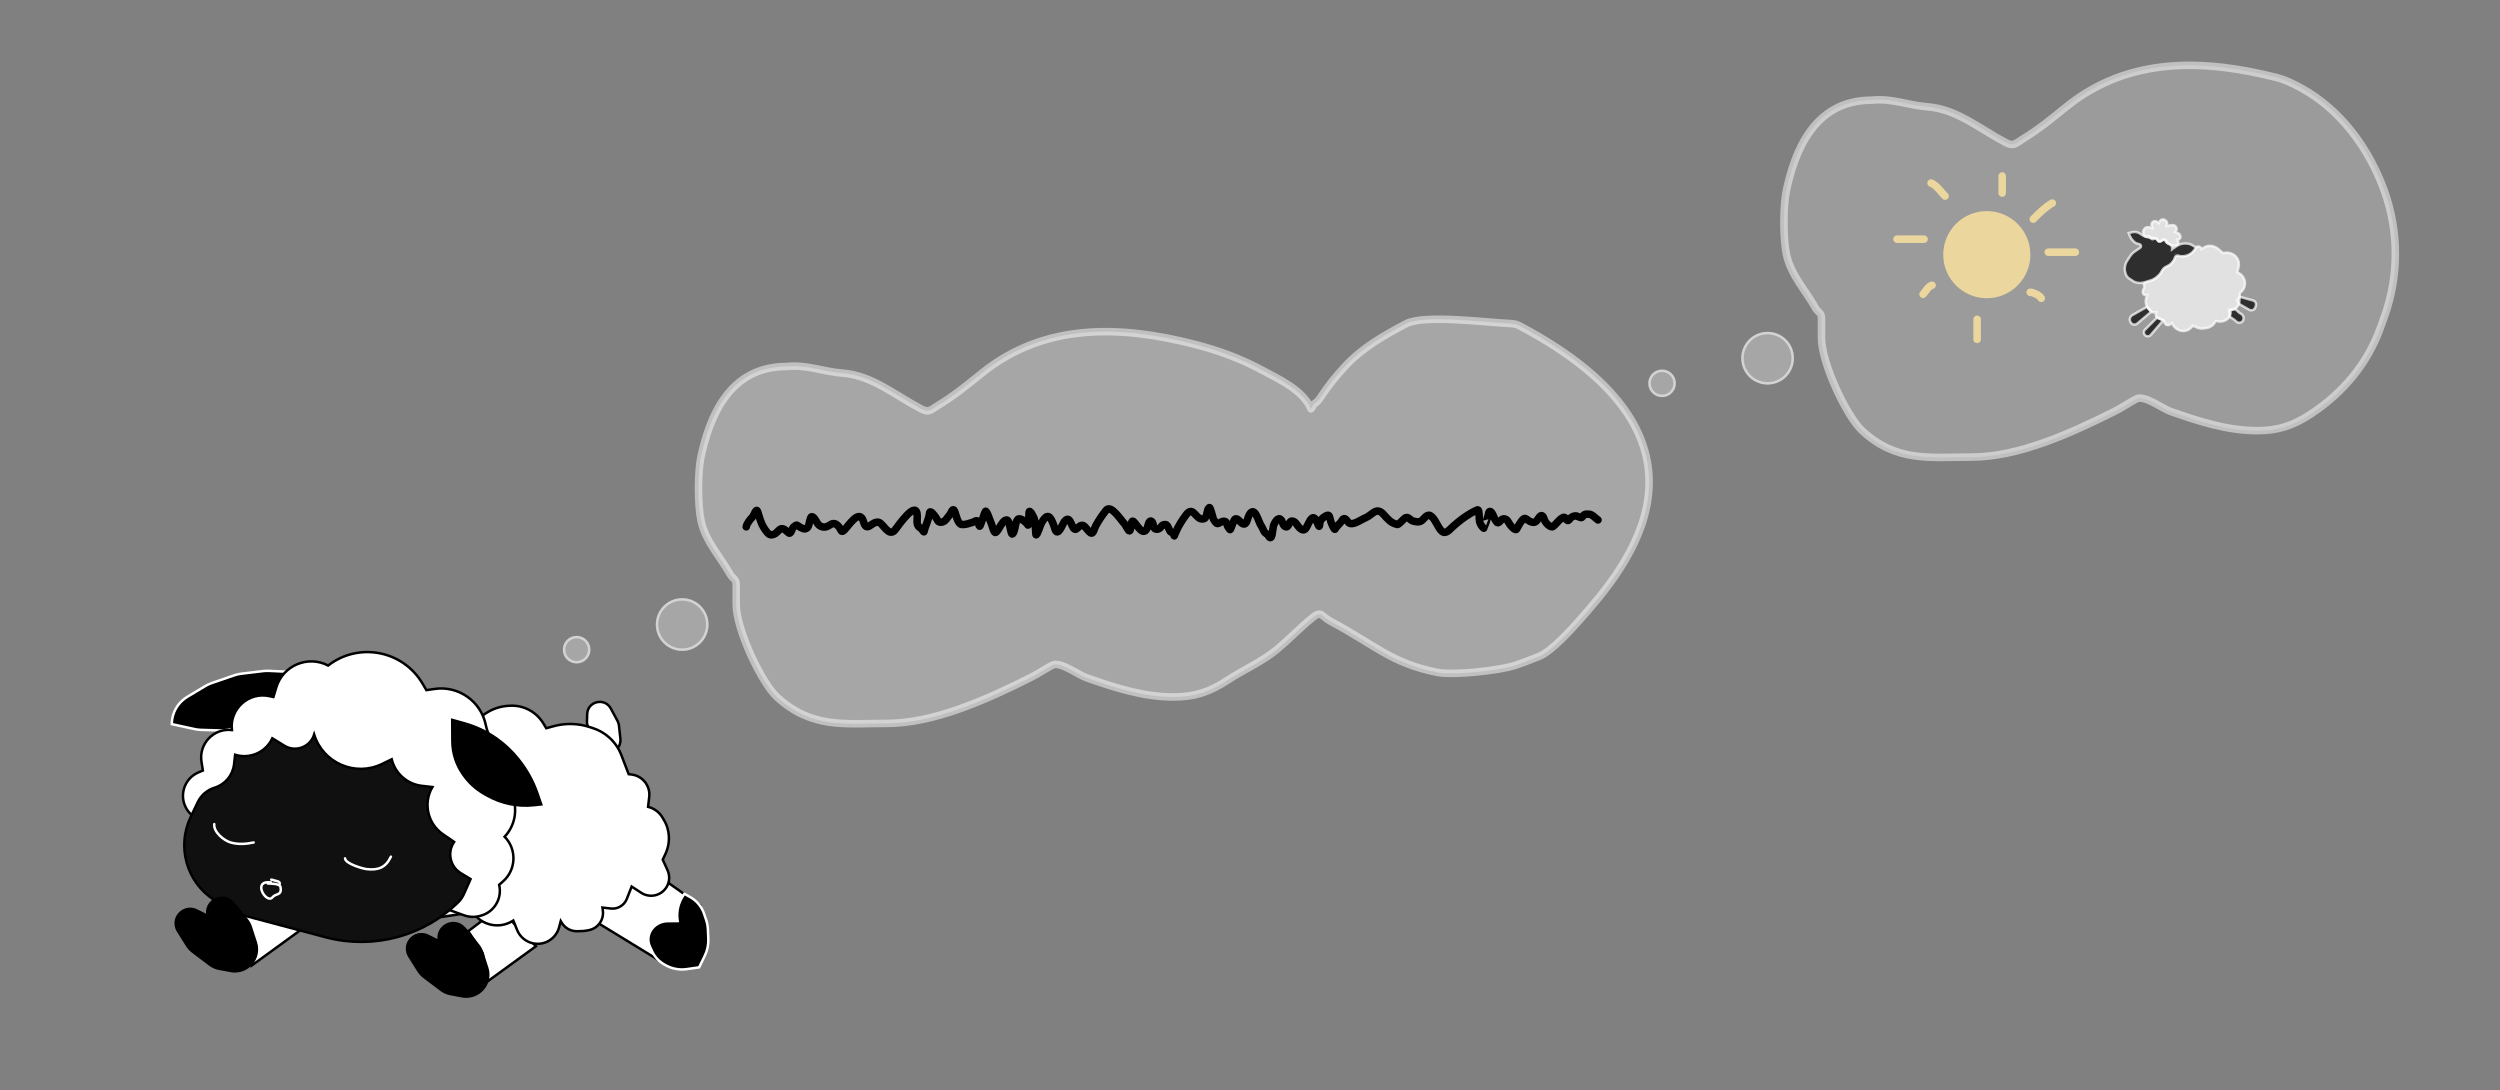 <svg width="995" height="434" viewBox="0 0 995 434" fill="none" xmlns="http://www.w3.org/2000/svg">
<rect x="0" y="0" width="995" height="434" fill="#808080" stroke="none"/>
<path d="M604.755 129.654C691.291 175.473 646.832 226.205 628.827 246.663C625.344 250.62 617.517 259.214 612.645 261.225C608.913 262.765 605.204 264.088 603.181 264.776C596.915 266.907 578.425 268.859 572.101 267.621C553.737 264.026 546.862 256.435 529.615 247.312C525.848 245.319 526.076 242.857 522.431 245.795C517.536 249.741 513.167 254.374 508.303 258.417C502.35 263.366 494.901 266.566 488.523 270.755C481.249 275.532 475.232 277.398 467.096 277.398C455.067 277.398 443.861 273.76 432.325 269.711C429.173 268.604 421.914 263.074 418.747 264.776C415.823 266.347 413.099 268.219 410.113 269.711C392.527 278.493 371.762 287.917 352.904 287.917C336.318 287.917 323.065 290.117 309.215 277.398C303.172 271.848 293.007 250.651 293.007 240.481V232.984C293.007 230.082 291.814 230.733 290.574 228.523C286.762 221.73 280.831 215.56 279.036 207.36C277.64 200.982 277.67 187.739 279.036 181.544C282.266 166.898 289.657 145.864 313.088 145.864C321.345 145.032 327.256 147.881 335.461 148.521C347.129 149.431 356.017 157.198 366.556 162.709C369.834 164.423 370.365 163.155 373.615 161.19C379.69 157.517 385.136 153.058 390.765 148.521C416.06 128.131 446.453 129.685 474.945 136.895C484.628 139.346 493.759 142.648 502.809 147.572C508.7 150.777 518.671 155.231 521.764 162.709C521.872 162.97 522.579 161.053 523.294 160.573C524.442 159.802 524.983 159.087 525.806 157.821C528.645 153.453 531.861 149.566 535.264 145.864C542.15 138.369 551.234 133.241 559.674 128.829C566.814 125.095 591.642 128.376 601.476 128.787C602.598 128.834 603.763 129.128 604.755 129.654Z" fill="white" fill-opacity="0.3" stroke="white" stroke-opacity="0.5" stroke-width="3" stroke-linecap="round"/>
<circle cx="10.5" cy="10.5" r="10.5" transform="matrix(-1 0 0 1 282 238.062)" fill="white" fill-opacity="0.3"/>
<circle cx="10.5" cy="10.5" r="10" transform="matrix(-1 0 0 1 282 238.062)" stroke="white" stroke-opacity="0.5"/>
<circle cx="5.5" cy="5.5" r="5.5" transform="matrix(-1 0 0 1 235 253.062)" fill="white" fill-opacity="0.3"/>
<circle cx="5.5" cy="5.5" r="5" transform="matrix(-1 0 0 1 235 253.062)" stroke="white" stroke-opacity="0.5"/>
<path d="M906.242 30.895C909.022 31.601 912.211 33.041 915.557 34.851C931.474 43.461 942.863 58.967 948.986 75.995C954.812 92.198 954.804 109.925 948.963 126.122L947.378 130.519C942.206 144.859 932.5 156.365 919.772 164.755C912.524 169.532 906.528 171.398 898.421 171.398C886.435 171.398 875.269 167.76 863.775 163.711C860.634 162.604 853.4 157.074 850.244 158.776C847.331 160.347 844.617 162.219 841.641 163.711C824.119 172.493 803.428 181.917 784.637 181.917C768.11 181.917 754.904 184.117 741.104 171.398C735.082 165.848 724.954 144.651 724.954 134.481V126.984C724.954 124.082 723.765 124.733 722.529 122.523C718.73 115.73 712.821 109.559 711.032 101.36C709.641 94.982 709.671 81.739 711.032 75.544C714.251 60.898 721.615 39.863 744.962 39.863C753.19 39.031 759.081 41.881 767.256 42.521C778.882 43.431 787.738 51.198 798.24 56.709C801.506 58.423 802.035 57.155 805.274 55.19C811.328 51.517 816.754 47.058 822.363 42.521C847.567 22.131 877.852 23.685 906.242 30.895Z" fill="#D9D9D9" fill-opacity="0.3" stroke="white" stroke-opacity="0.5" stroke-width="3" stroke-linecap="round"/>
<circle cx="10.5" cy="10.5" r="10.5" transform="matrix(-1 0 0 1 714 132.062)" fill="white" fill-opacity="0.3"/>
<circle cx="10.5" cy="10.5" r="10" transform="matrix(-1 0 0 1 714 132.062)" stroke="white" stroke-opacity="0.5"/>
<circle cx="5.5" cy="5.5" r="5.5" transform="matrix(-1 0 0 1 667 147.062)" fill="white" fill-opacity="0.3"/>
<circle cx="5.5" cy="5.5" r="5" transform="matrix(-1 0 0 1 667 147.062)" stroke="white" stroke-opacity="0.5"/>
<path d="M853.713 131.202L858.486 126.436L860.964 127.513L855.994 133.315C855.423 133.982 854.413 134.044 853.764 133.452C853.109 132.854 853.085 131.829 853.713 131.202Z" fill="black" fill-opacity="0.7"/>
<path d="M889.384 127.375L887.498 126.064L887.137 123.306L889.588 122.985L891.178 124.413L892.005 124.933C892.92 125.508 893.222 126.701 892.691 127.643C892.126 128.564 890.861 128.739 890.067 128.006L889.384 127.375Z" fill="black" fill-opacity="0.7"/>
<path d="M895.187 123.287L891.282 121.049L890.306 119.541L891.447 118.145L896.86 119.617C897.647 119.911 898.078 120.758 897.85 121.566L897.615 122.401C897.255 123.385 896.096 123.808 895.187 123.287Z" fill="black" fill-opacity="0.7"/>
<path d="M853.713 131.202L858.486 126.436L860.964 127.513L855.994 133.315C855.423 133.982 854.413 134.044 853.764 133.452C853.109 132.854 853.085 131.829 853.713 131.202Z" stroke="white" stroke-opacity="0.7"/>
<path d="M889.384 127.375L887.498 126.064L887.137 123.306L889.588 122.985L891.178 124.413L892.005 124.933C892.92 125.508 893.222 126.701 892.691 127.643C892.126 128.564 890.861 128.739 890.067 128.006L889.384 127.375Z" stroke="white" stroke-opacity="0.7"/>
<path d="M895.187 123.287L891.282 121.049L890.306 119.541L891.447 118.145L896.86 119.617C897.647 119.911 898.078 120.758 897.85 121.566L897.615 122.401C897.255 123.385 896.096 123.808 895.187 123.287Z" stroke="white" stroke-opacity="0.7"/>
<path d="M848.669 125.429L854.494 122.128L856.24 124.159L855.734 124.459L850.643 128.779C849.797 129.497 848.505 129.255 847.976 128.28C847.342 127.307 847.659 126.001 848.669 125.429Z" fill="black" fill-opacity="0.7" stroke="white" stroke-opacity="0.7"/>
<path d="M855.63 123.458L855.105 122.85C854.528 122.183 854.159 121.361 854.045 120.486C853.945 119.724 854.042 118.949 854.325 118.235L854.654 117.407L854.038 117.458C853.742 117.482 853.448 117.387 853.222 117.193C852.948 116.959 852.804 116.607 852.836 116.248L852.876 115.794C852.899 115.535 852.98 115.285 853.113 115.062L853.333 114.691C853.507 114.398 853.514 114.035 853.353 113.734C853.062 113.194 853.338 112.523 853.925 112.345L856.528 111.553C857.025 111.401 857.478 111.131 857.848 110.765L859.632 108.997C860.175 108.459 860.588 107.804 860.838 107.082L860.967 106.711L862.976 105.717C863.629 105.394 864.203 104.933 864.658 104.365L864.8 104.189C865.309 103.555 865.655 102.808 865.81 102.01L865.946 101.306L866.745 101.615C867.408 101.871 868.119 101.983 868.83 101.943L868.962 101.936C869.543 101.903 870.114 101.769 870.648 101.541L871.976 100.972C872.123 100.909 872.253 100.81 872.354 100.685L873.85 98.817C873.859 98.806 873.85 98.79 873.836 98.792C873.822 98.794 873.813 98.778 873.822 98.767L874.196 98.279C874.24 98.222 874.304 98.185 874.375 98.176L874.78 98.123C875.299 98.055 875.806 98.316 876.052 98.778L876.263 99.175L876.889 98.72C877.505 98.271 878.224 97.984 878.98 97.885C879.634 97.799 880.299 97.856 880.928 98.052L881.079 98.099C881.742 98.306 882.355 98.649 882.879 99.106L884.724 100.716L885.604 100.601C886.482 100.486 887.374 100.61 888.188 100.96L888.314 101.014C889.396 101.479 890.257 102.344 890.719 103.428C891.128 104.389 891.196 105.46 890.913 106.465L890.393 108.31L891.068 108.685C892.094 109.255 892.871 110.187 893.249 111.298L893.264 111.342C893.452 111.897 893.531 112.483 893.494 113.067C893.418 114.307 892.832 115.459 891.876 116.252L891.477 116.583L891.261 119.956C891.219 120.628 890.993 121.275 890.609 121.827C890.139 122.502 889.458 123.001 888.673 123.244L887.713 123.542L887.745 123.786C887.86 124.664 887.643 125.553 887.136 126.279C886.751 126.831 886.217 127.261 885.597 127.521L885.342 127.628C884.537 127.964 883.652 128.06 882.794 127.903L881.874 127.735L881.613 128.19C881.122 129.046 880.381 129.73 879.488 130.152C879.035 130.366 878.551 130.508 878.055 130.573L876.954 130.717C876.012 130.84 875.053 130.693 874.191 130.291L872.772 129.629L872.043 130.394C871.363 131.108 870.458 131.568 869.48 131.696C868.666 131.803 867.839 131.675 867.095 131.328L866.964 131.267C866.011 130.822 865.23 130.078 864.74 129.148L864.459 128.614L863.685 129.158C863.242 129.47 862.659 129.502 862.184 129.241C861.874 129.07 861.638 128.789 861.524 128.453L861.466 128.284C861.293 127.775 860.91 127.364 860.415 127.156L858.774 126.466C858.427 126.32 858.163 126.027 858.053 125.667C857.987 125.451 857.98 125.221 858.033 125.001L858.205 124.291L857.916 124.329C857.311 124.408 856.698 124.27 856.185 123.94C855.978 123.807 855.791 123.645 855.63 123.458Z" fill="white" fill-opacity="0.7" stroke="white" stroke-opacity="0.7"/>
<path d="M855.797 94.61L858.242 94.835L858.81 95.676C859.09 96.091 859.641 96.222 860.078 95.977L861.165 95.368C861.338 95.271 861.558 95.338 861.647 95.516L861.815 95.849C862.076 96.365 862.518 96.768 863.058 96.978L863.351 97.092C864.182 97.416 864.686 98.264 864.572 99.148L865.97 98.134C866.691 97.612 867.511 97.242 868.38 97.05L868.51 97.021C869.254 96.856 870.024 96.838 870.775 96.969C871.703 97.131 872.579 97.516 873.327 98.09L873.921 98.547L873.728 98.913C873.163 99.981 872.261 100.852 871.179 101.389C870.461 101.744 869.665 101.947 868.865 101.974L867.971 102.004C867.776 102.011 867.581 101.976 867.4 101.903L867.249 101.842C866.496 101.538 865.656 102.009 865.523 102.809C865.493 102.988 865.424 103.159 865.323 103.31L864.781 104.111C864.255 104.89 863.52 105.505 862.66 105.883L862.5 105.954C861.504 106.393 860.7 107.176 860.236 108.159C859.987 108.688 859.637 109.163 859.206 109.558L858.744 109.983C857.787 110.861 856.624 111.485 855.362 111.794L855.247 111.823L853.572 112.343C853.242 112.445 852.903 112.519 852.56 112.564L852.37 112.589C851.624 112.687 850.865 112.621 850.147 112.397L849.768 112.279C849.344 112.147 848.952 111.93 848.614 111.642C848.429 111.483 848.227 111.346 848.011 111.233L847.845 111.145C847.235 110.824 846.722 110.345 846.36 109.759C846.137 109.397 845.975 109.002 845.881 108.588L845.798 108.222C845.584 107.284 845.609 106.307 845.87 105.381C846.029 104.815 846.275 104.277 846.597 103.785L847.924 101.762C848.313 101.168 848.815 100.655 849.4 100.253L851.757 98.635C852.004 98.466 852.135 98.172 852.096 97.876C852.055 97.564 851.834 97.306 851.533 97.216L850.46 96.898C850.053 96.778 849.684 96.557 849.385 96.255L848.875 95.739C848.386 95.245 847.998 94.66 847.733 94.016L847.22 92.773L848.528 92.433C848.86 92.346 849.202 92.303 849.546 92.305C850.327 92.309 851.089 92.544 851.737 92.98L852.423 93.442C853.23 93.986 854.147 94.347 855.109 94.501L855.797 94.61Z" fill="black" fill-opacity="0.7" stroke="white" stroke-opacity="0.7"/>
<path d="M856.349 89.797L856.618 90.763L855.329 90.468C854.772 90.341 854.188 90.47 853.737 90.819L853.702 90.846C853.125 91.292 852.866 92.038 853.042 92.747L853.166 93.244C853.307 93.811 853.831 94.199 854.415 94.168L855.334 94.047L855.634 94.324C855.729 94.412 855.805 94.517 855.859 94.634C856.062 95.079 856.564 95.304 857.031 95.159L857.562 94.994C858.02 94.852 858.506 95.102 858.657 95.556C858.842 96.116 859.515 96.338 859.997 95.998L860.582 95.586C861.218 95.138 862.105 95.452 862.318 96.2C862.408 96.516 862.631 96.777 862.929 96.915L864.232 97.52C864.698 97.736 865.22 97.802 865.725 97.709L866.098 97.64C866.292 97.604 866.472 97.516 866.621 97.387C866.984 97.069 867.098 96.551 866.9 96.11L866.573 95.38L866.879 95.34C867.471 95.262 867.888 94.719 867.811 94.127C867.73 93.512 867.325 92.987 866.749 92.755L865.788 92.366C866.943 91.27 865.986 89.34 864.415 89.597L862.353 89.933L862.477 89.493C862.501 89.409 862.518 89.324 862.528 89.237C862.587 88.722 862.399 88.209 862.02 87.855L861.903 87.746C861.571 87.436 861.118 87.29 860.668 87.349C860.156 87.416 859.713 87.738 859.492 88.204L859.175 88.869L858.642 88.384C858.361 88.128 857.988 87.998 857.609 88.022C856.721 88.078 856.109 88.939 856.349 89.797Z" fill="white" fill-opacity="0.7" stroke="white" stroke-opacity="0.7"/>
<circle cx="790.746" cy="101.353" r="17.341" fill="#FFE49E" fill-opacity="0.8"/>
<path d="M796.872 70.062V76.842" stroke="#FFE49E" stroke-opacity="0.8" stroke-width="3" stroke-linecap="round"/>
<path d="M815.215 100.37H825.982" stroke="#FFE49E" stroke-opacity="0.8" stroke-width="3" stroke-linecap="round"/>
<path d="M809.233 87.21C811.572 84.871 813.921 82.48 816.81 80.83" stroke="#FFE49E" stroke-opacity="0.8" stroke-width="3" stroke-linecap="round"/>
<path d="M774.141 78.038C772.438 76.335 770.798 73.75 768.558 72.854" stroke="#FFE49E" stroke-opacity="0.8" stroke-width="3" stroke-linecap="round"/>
<path d="M755 95.186H765.767" stroke="#FFE49E" stroke-opacity="0.8" stroke-width="3" stroke-linecap="round"/>
<path d="M768.957 113.528C767.491 113.821 766.401 116.085 765.368 117.117" stroke="#FFE49E" stroke-opacity="0.8" stroke-width="3" stroke-linecap="round"/>
<path d="M786.902 127.087V135.062" stroke="#FFE49E" stroke-opacity="0.8" stroke-width="3" stroke-linecap="round"/>
<path d="M808.037 116.32C809.342 116.392 811.851 117.567 812.423 118.712" stroke="#FFE49E" stroke-opacity="0.8" stroke-width="3" stroke-linecap="round"/>
<path d="M297 209.68C297.147 208.472 298.595 206.673 299.447 205.799C300.156 205.072 300.972 201.938 301.548 203.643C302.3 205.873 302.688 207.895 303.92 209.882C304.469 210.766 305.806 212.875 306.787 212.875C310.267 212.875 309.884 208.089 313.559 211.861C314.882 213.218 315.024 210.405 315.907 209.68C317.363 208.485 317.099 209.065 318.577 209.908C319.992 210.715 321.11 210.85 321.815 209.223C322.039 208.704 322.49 205.622 323.05 205.622C324.148 205.622 325.109 208.213 325.818 208.868C326.882 209.851 328.442 210.115 329.822 209.223C331.449 208.172 332.214 207.923 333.703 209.451C334.782 210.559 334.625 212.41 336.051 210.948C337.832 209.12 342.16 202.163 343.688 207.651C344.988 212.319 346.952 207.248 349.719 207.879C351.509 208.287 353.775 214.068 356.268 210.846C357.67 209.034 365.067 198.275 365.067 205.571C365.067 206.834 364.744 208.467 365.512 209.451C365.891 209.938 366.426 210.162 366.846 210.593C366.987 210.737 367.703 211.899 367.761 211.632C368.294 209.173 369.693 206.677 369.961 204.201C370.135 202.595 372.132 205.468 372.383 205.799C373.052 206.682 373.132 207.854 374.409 207.854C376.263 207.854 376.983 205.995 378.067 204.759C378.654 204.09 379.171 201.737 379.97 203.542C380.485 204.703 381.121 208.661 382.862 208.767C384.397 208.859 385.731 208.284 387.113 207.879C388.294 207.533 389.033 206.332 389.511 208.538C389.966 210.641 390.298 208.49 390.771 207.397C391.305 206.165 391.545 204.727 392.205 203.542C392.607 202.82 394.074 207.298 394.33 207.854C394.906 209.102 395.033 210.281 395.665 211.506C396.769 213.646 398.46 206.94 400.657 206.94C402.36 206.94 402.12 216.328 403.772 210.821C404.025 209.975 404.364 206.556 405.551 206.484C406.73 206.413 408.551 207.965 409.11 208.969C409.381 209.456 409.555 205.044 409.555 204.201C409.555 201.912 411.72 206.182 411.78 207.042C411.901 208.784 412.224 210.406 412.224 212.19C412.224 214.445 413.659 210.335 413.905 209.578C414.238 208.553 415.816 205.157 417.316 205.596C418.336 205.896 419.519 209.286 419.812 210.339C420.907 214.27 422.877 208.571 423.594 207.625C426.469 203.831 426.387 212.697 428.784 210.238C431.18 207.779 431.633 209.712 433.48 211.607C435.163 213.335 435.238 210.871 436.248 209.02C437.428 206.858 438.775 204.955 440.252 203.06C442.148 200.629 446.273 207.184 447.593 208.538C447.948 208.903 449.082 211.303 449.496 211.303C450.181 211.303 450.128 207.965 450.583 207.498C451.533 206.524 454.674 214.615 456.614 210.136C456.811 209.68 457.211 206.841 458.245 207.448C459.518 208.194 458.479 211.128 460.939 210.567C462.227 210.274 462.078 208.661 463.831 208.767C465.037 208.839 465.223 211.62 466.302 211.937C467.994 212.433 466.696 214.806 467.934 211.861C468.955 209.429 470.518 206.955 472.086 204.886C475.144 200.851 475.808 207.44 479.154 206.459C480.586 206.039 480.167 202.82 481.28 202.02C481.79 201.654 482.708 206.388 483.059 206.839C484.279 208.404 484.115 208.858 485.828 207.854C486.773 207.299 488.206 207.136 488.299 208.767C488.318 209.096 489.496 211.046 489.659 210.796C490.046 210.199 491.057 206.686 491.661 206.509C492.711 206.201 493.558 207.914 494.528 208.411C496.289 209.315 496.401 206.34 497.197 204.911C499.43 200.901 500.806 207.702 501.992 209.325C502.441 209.939 502.71 210.823 503.079 211.506C503.468 212.224 504.406 212.494 504.76 213.129C506.453 216.169 506.465 210.373 506.885 209.122C507.139 208.368 508.28 206.01 509.431 206.535C510.637 207.085 510.341 209.262 511.68 209.654C513.035 210.051 512.887 207.47 514.102 207.397C515.559 207.309 516.142 208.983 517.019 209.882C519.977 212.918 520.05 208.395 522.011 206.383C523.937 204.406 524.993 211.876 525.224 208.665C525.348 206.951 526.336 206.104 527.671 205.343C529.379 204.369 529.1 205.982 529.673 207.6C529.869 208.154 531.045 211.157 531.354 210.593C532.094 209.242 533.432 208.383 534.122 207.143C535.141 205.313 536.076 207.322 536.692 207.955C538.203 209.505 541.808 206.721 543.366 206.129C546.132 205.078 547.695 201.52 550.583 204.658C552.45 206.687 553.419 208.12 556.144 208.741C556.622 208.85 558.442 206.839 558.937 206.383C560.36 205.068 561.152 207.093 562.372 207.372C563.591 207.65 564.58 207.977 565.709 207.296C566.654 206.725 567.83 204.435 569.268 205.216C571.161 206.245 572.165 209.88 573.815 211.404C575.406 212.873 577.043 210.659 578.19 209.629C580.636 207.433 582.737 205.811 585.481 204.201C585.819 204.003 588.105 202.734 588.299 202.933C588.792 203.439 588.689 206.752 588.867 207.575C589.055 208.441 589.785 209.648 590.523 210.238C590.583 210.285 592.298 205.558 592.402 204.658C592.635 202.618 593.706 203.789 594.181 204.886C594.646 205.959 595.072 207.145 595.862 207.955C596.501 208.611 597.417 206.484 598.407 206.484C599.999 206.484 600.229 207.844 601.101 208.995C601.528 209.557 603.204 211.365 603.622 210.593C604.334 209.279 605.26 207.432 606.415 206.484C607.111 205.913 607.985 207.099 608.862 207.498C610.841 208.401 611.41 207.716 612.421 206.129C613.535 204.381 614.25 205.407 614.621 206.738C614.919 207.807 616.513 209.68 617.76 209.68C618.729 209.68 622.045 204.39 623.098 206.281C624.274 208.392 624.495 206.253 625.768 205.672C627.439 204.91 627.704 205.584 629.129 206.002C629.794 206.197 630.006 205.257 630.439 204.911C630.965 204.491 631.813 204.658 632.441 204.658C633.658 204.658 634.955 206.226 636 206.94" stroke="black" stroke-width="3" stroke-linecap="round"/>
<path d="M233.699 284.211L233.615 287.118C233.593 287.888 233.748 288.651 234.069 289.351L237.401 296.601C239.769 301.756 247.531 299.608 246.914 293.97L246.345 288.769C246.275 288.127 246.081 287.505 245.774 286.936L243.096 281.98C240.666 277.48 233.847 279.1 233.699 284.211Z" fill="white" stroke="black"/>
<path d="M266.187 384.589L228.135 361.335L255.789 344.142L278.656 360.328L266.187 384.589Z" fill="white" stroke="black"/>
<path d="M265.668 366.617L269.703 366.575L269.638 366.088C269.179 362.604 270.047 359.074 272.069 356.2L272.396 355.735L274.837 357.129C277.368 358.574 279.281 360.896 280.214 363.657L281.024 366.052C281.448 367.306 281.692 368.614 281.748 369.937L281.907 373.656C282.006 375.98 281.525 378.292 280.507 380.383L278.258 385.001L273.335 385.712C270.454 386.128 267.515 385.592 264.967 384.185L264.507 383.931C262.322 382.725 260.578 380.854 259.527 378.591L258.671 376.747C257.568 374.371 257.92 371.573 259.578 369.544C261.074 367.714 263.305 366.642 265.668 366.617Z" fill="black" stroke="white"/>
<path d="M198.569 361.347L186.362 370.613L192.13 379.512L194.275 390.421L213.303 376.603L198.569 361.347Z" fill="white" stroke="black"/>
<path d="M104.393 355.258L92.185 364.525L97.953 373.424L100.098 384.332L119.127 370.514L104.393 355.258Z" fill="white" stroke="black"/>
<path d="M251.401 352.849L249.467 357.768C248.95 359.086 247.989 360.182 246.752 360.868C245.641 361.484 244.366 361.738 243.104 361.593L239.781 361.213L239.941 362.426C240.432 366.148 237.899 369.595 234.201 370.238L232.911 370.462C232.579 370.52 232.244 370.554 231.908 370.563L229.749 370.624C227.194 370.695 224.803 369.369 223.512 367.163L223.173 366.584L222.53 369.043C221.848 371.651 220.011 373.805 217.543 374.89C212.98 376.896 207.662 374.729 205.801 370.105L204.296 366.364L203.978 366.561C198.64 369.866 191.64 368.317 188.194 363.068L175.373 364.994L192.329 284.54L193.711 283.672C196.232 282.088 199.104 281.149 202.073 280.936L202.723 280.889C204.473 280.764 206.231 280.956 207.913 281.455C211.403 282.491 214.379 284.795 216.257 287.914L217.411 289.832L220.37 289.024C224.971 287.767 229.837 287.858 234.388 289.285L235.809 289.73C238.295 290.51 240.584 291.817 242.518 293.563C244.631 295.47 246.265 297.848 247.287 300.505L250.215 308.124L251.335 308.252C254.444 308.607 257.062 310.738 258.042 313.709C258.406 314.812 258.526 315.98 258.394 317.133L257.937 321.124C260.348 321.709 262.418 323.249 263.671 325.39L264.4 326.635C265.036 327.721 265.504 328.897 265.79 330.122L265.855 330.398C266.587 333.538 266.246 336.833 264.885 339.756L263.772 342.147L265.688 346.364C266.67 348.523 266.52 351.029 265.287 353.056C264.259 354.747 262.572 355.94 260.635 356.348C258.769 356.742 256.818 356.379 255.22 355.337L251.401 352.849Z" fill="white" stroke="black"/>
<path d="M113.842 267.324L107.078 267.004C106.298 266.967 105.516 266.995 104.741 267.089L96.049 268.137C95.071 268.254 94.109 268.475 93.178 268.795L84.336 271.83C83.415 272.146 82.53 272.558 81.694 273.058L74.583 277.312C73.693 277.845 72.871 278.484 72.136 279.215C69.768 281.569 68.415 284.756 68.368 288.095L68.366 288.2L77.493 290.18C78.328 290.361 79.177 290.465 80.031 290.491L87.531 290.721C90.107 290.8 92.655 290.167 94.894 288.891L105.368 282.92C108.62 281.066 110.995 277.986 111.961 274.369L113.842 267.324Z" fill="black" stroke="white"/>
<path d="M80.746 306.674L79.028 307.394C73.264 309.808 71.044 316.818 74.368 322.11C75.568 324.021 77.373 325.475 79.495 326.243L184.651 364.277C186.775 365.046 189.089 365.116 191.255 364.478L191.608 364.374C196.844 362.832 199.944 357.45 198.652 352.147L200.15 350.841C205.469 346.205 205.785 338.045 200.84 333.011C204.884 328.734 206.115 322.516 204.005 317.022L194.183 291.435C193.822 290.494 193.54 289.524 193.34 288.536C191.426 279.08 182.44 272.781 172.898 274.206L169.707 274.682L168.169 272.072C160.372 258.845 142.733 255.467 130.601 264.878C122.518 260.68 112.608 264.857 109.971 273.576L108.811 277.411L107.258 277.07C98.97 275.251 91.346 282.112 92.284 290.545C85.07 289.72 79.056 296 80.192 303.172L80.746 306.674Z" fill="white" stroke="black"/>
<path d="M193.866 316.622L192.771 316.002C189.376 314.08 186.465 311.407 184.261 308.187L184.055 307.886C182.832 306.1 181.868 304.15 181.19 302.094C180.436 299.809 180.046 297.42 180.033 295.014L180.019 292.583L179.985 286.521L184.897 287.894C189.418 289.157 193.692 291.177 197.538 293.867C200.827 296.167 203.766 298.931 206.263 302.073L206.584 302.477C209.768 306.484 212.248 311.002 213.917 315.84L215.399 320.136L212.641 320.449C206.136 321.187 199.564 319.847 193.866 316.622Z" fill="black" stroke="black"/>
<path d="M93.582 300.387L93.685 300.418C99.54 302.189 105.805 299.385 108.386 293.84L113.199 296.795C117.649 299.526 123.481 297.337 125.035 292.352C128.578 303.718 141.416 309.254 152.114 304.031L155.899 302.182C157.286 307.874 162.075 312.098 167.895 312.763L172.082 313.242C168.345 319.644 170.186 327.845 176.301 332.035L180.733 335.072C177.888 339.223 179.112 344.911 183.411 347.525L187.279 349.876L184.714 355.67C184.248 356.723 183.634 357.704 182.89 358.583C168.996 372.585 148.678 378.095 129.613 373.03L97.999 364.63C94.798 363.78 91.752 362.425 88.977 360.617L85.112 358.098C74.229 351.006 70.274 336.955 75.86 325.228L78.685 319.298C80.015 316.506 82.457 314.402 85.415 313.499C89.61 312.218 92.646 308.572 93.144 304.214L93.582 300.387Z" fill="#111010" stroke="black"/>
<path d="M174.757 374.617L170.327 372.42C165.789 370.169 160.768 374.461 162.286 379.294C162.434 379.764 162.641 380.213 162.903 380.629L166.552 386.438C167.132 387.361 167.874 388.171 168.744 388.829L175.553 393.979C176.664 394.82 177.955 395.391 179.325 395.648L183.952 396.514C187.834 397.242 191.722 395.279 193.442 391.723C194.424 389.694 194.585 387.364 193.891 385.219L191.894 379.042C191.562 378.015 191.048 377.056 190.376 376.211L185.883 370.558L184.627 369.229C180.523 364.885 173.322 368.815 174.757 374.617Z" fill="black" stroke="black"/>
<path d="M82.682 364.542L78.252 362.344C73.714 360.094 68.694 364.386 70.212 369.219C70.359 369.688 70.567 370.137 70.828 370.554L74.477 376.363C75.057 377.286 75.8 378.096 76.669 378.753L83.478 383.904C84.589 384.744 85.881 385.316 87.25 385.572L91.877 386.439C95.76 387.166 99.648 385.203 101.368 381.648C102.349 379.618 102.51 377.288 101.816 375.144L99.819 368.966C99.487 367.939 98.973 366.981 98.301 366.136L93.809 360.483L92.553 359.153C88.448 354.809 81.248 358.74 82.682 364.542Z" fill="black" stroke="black"/>
<path d="M85.277 328C84.925 331.082 89.082 334.57 91.873 335.332C94.981 336.18 97.955 335.935 100.962 335.301" stroke="white" stroke-linecap="round"/>
<path d="M137.332 341.622C137.353 343.691 144.229 345.715 145.897 345.906C150.416 346.422 153.514 345.393 155.58 340.956" stroke="white" stroke-linecap="round"/>
<path d="M106.562 351.623C107.77 351.761 111.393 351.51 111.661 353.123C112.238 356.602 109.764 355.45 108.419 357.139C106.159 359.978 100.011 350.284 107.791 351.174" stroke="white" stroke-linecap="round"/>
<path d="M107.957 350.089C108.656 350.169 109.26 350.493 109.952 350.611C110.595 350.721 111.434 351 111.346 351.768" stroke="white" stroke-linecap="round"/>
</svg>
